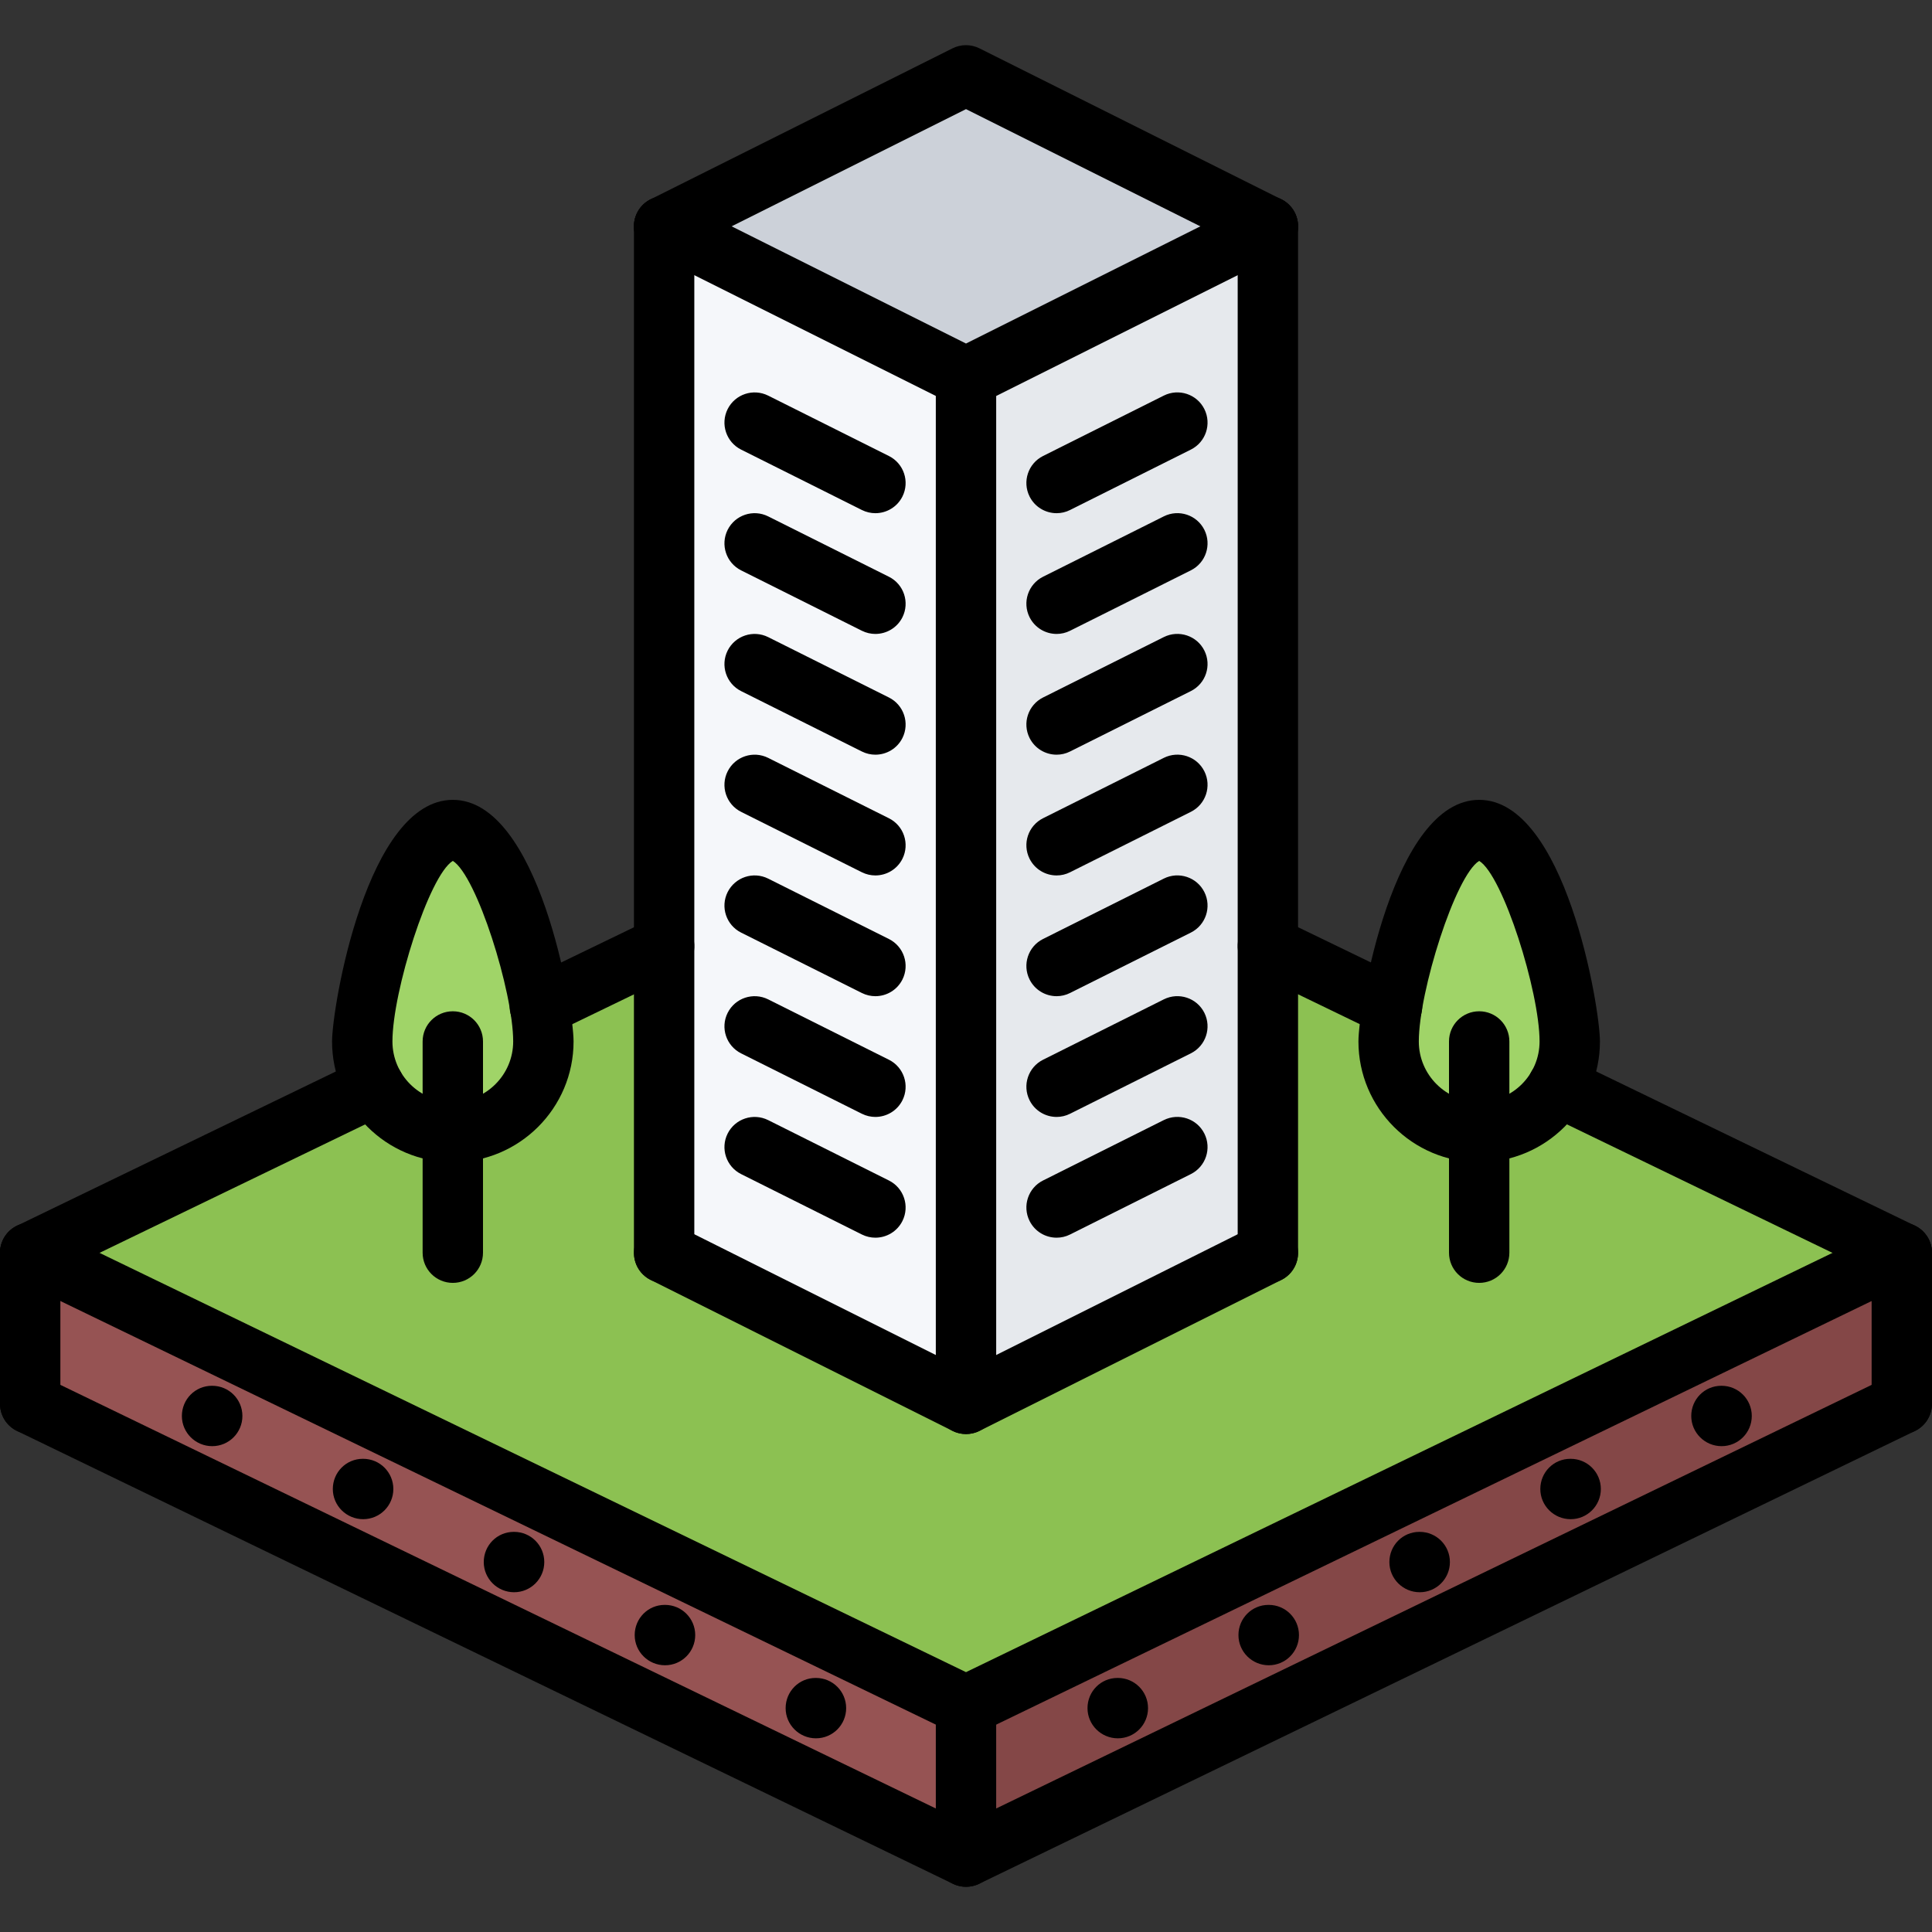 <svg id="icons" enable-background="new 0 0 64 64" height="512" viewBox="0 0 64 64" width="512" xmlns="http://www.w3.org/2000/svg"><rect x="0" y="0" width="64" height="64" fill="#333333" stroke="none"/><g><g><path d="m63 41.5v5l-31 15v-5z" fill="#844747"/></g><g><path d="m32 56.5v5l-31-15v-5z" fill="#965353"/></g><g><path d="m17.88 33.34c.08.47.12.87.12 1.16 0 1.66-1.34 3-3 3-1.12 0-2.09-.61-2.6-1.51-.25-.44-.4-.95-.4-1.49 0-1.66 1.34-7 3-7 1.37 0 2.52 3.63 2.88 5.84z" fill="#a0d468"/></g><g><path d="m42 7.5-10 5-10-5 10-5z" fill="#ccd1d9"/></g><g><path d="m22 41.5v-10.16-23.84l10 5v34z" fill="#f5f7fa"/></g><g><path d="m42 31.34v10.16l-10 5v-34l10-5z" fill="#e6e9ed"/></g><g><path d="m49 27.5c1.66 0 3 5.34 3 7 0 .54-.15 1.05-.4 1.49-.51.9-1.48 1.51-2.6 1.51-1.66 0-3-1.34-3-3 0-.29.04-.7.13-1.17.35-2.21 1.5-5.83 2.87-5.83z" fill="#a0d468"/></g><g><path d="m15 37.5c1.66 0 3-1.34 3-3 0-.29-.04-.69-.12-1.16l4.12-2v10.16l10 5 10-5v-10.16l4.11 1.99h.02c-.09.47-.13.88-.13 1.17 0 1.66 1.34 3 3 3 1.12 0 2.09-.61 2.6-1.51l11.4 5.51-31 15-31-15 11.4-5.51c.51.9 1.48 1.51 2.6 1.51z" fill="#8cc152"/></g></g><g><g><path d="m32 57.503c-.149 0-.298-.033-.436-.1l-31-15c-.497-.241-.705-.839-.465-1.336.24-.495.836-.703 1.336-.465l30.565 14.79 30.564-14.789c.501-.238 1.096-.03 1.336.465.24.497.032 1.095-.465 1.336l-31 15c-.137.066-.286.099-.435.099z"/></g><g><path d="m32 62.503c-.149 0-.298-.033-.436-.1l-31-15c-.497-.241-.705-.839-.465-1.336.24-.496.836-.704 1.336-.465l30.565 14.79 30.564-14.789c.501-.239 1.096-.031 1.336.465.24.497.032 1.095-.465 1.336l-31 15c-.137.066-.286.099-.435.099z"/></g><g><path d="m1 47.503c-.553 0-1-.447-1-1v-5c0-.553.447-1 1-1s1 .447 1 1v5c0 .553-.447 1-1 1z"/></g><g><path d="m63 47.503c-.553 0-1-.447-1-1v-5c0-.553.447-1 1-1s1 .447 1 1v5c0 .553-.447 1-1 1z"/></g><g><path d="m32 62.503c-.553 0-1-.447-1-1v-5c0-.553.447-1 1-1s1 .447 1 1v5c0 .553-.447 1-1 1z"/></g><g><path d="m42.03 55.164c-.553 0-1.005-.447-1.005-1s.442-1 .994-1h.011c.552 0 1 .447 1 1s-.448 1-1 1z"/></g><g><path d="m57.03 47.906c-.553 0-1.005-.447-1.005-1s.442-1 .994-1h.011c.552 0 1 .447 1 1s-.448 1-1 1z"/></g><g><path d="m52.03 50.325c-.553 0-1.005-.447-1.005-1s.442-1 .994-1h.011c.552 0 1 .447 1 1s-.448 1-1 1z"/></g><g><path d="m47.03 52.745c-.553 0-1.005-.447-1.005-1s.442-1 .994-1h.011c.552 0 1 .447 1 1s-.448 1-1 1z"/></g><g><path d="m37.03 57.584c-.553 0-1.005-.447-1.005-1s.442-1 .994-1h.011c.552 0 1 .447 1 1s-.448 1-1 1z"/></g><g><path d="m22.03 55.164c-.553 0-1.005-.447-1.005-1s.442-1 .994-1h.011c.552 0 1 .447 1 1s-.448 1-1 1z"/></g><g><path d="m7.03 47.906c-.553 0-1.005-.447-1.005-1s.442-1 .994-1h.011c.552 0 1 .447 1 1s-.448 1-1 1z"/></g><g><path d="m12.03 50.325c-.553 0-1.005-.447-1.005-1s.442-1 .994-1h.011c.552 0 1 .447 1 1s-.448 1-1 1z"/></g><g><path d="m17.03 52.745c-.553 0-1.005-.447-1.005-1s.442-1 .994-1h.011c.552 0 1 .447 1 1s-.448 1-1 1z"/></g><g><path d="m27.03 57.584c-.553 0-1.005-.447-1.005-1s.442-1 .994-1h.011c.552 0 1 .447 1 1s-.448 1-1 1z"/></g><g><path d="m17.883 34.336c-.372 0-.729-.208-.901-.564-.24-.497-.032-1.096.465-1.336l4.118-1.992c.502-.239 1.096-.031 1.336.465.24.497.032 1.096-.465 1.336l-4.118 1.992c-.141.067-.29.099-.435.099z"/></g><g><path d="m1.001 42.503c-.372 0-.729-.208-.901-.564-.24-.497-.032-1.096.465-1.336l11.396-5.513c.502-.238 1.096-.03 1.336.465.24.497.032 1.096-.465 1.336l-11.396 5.512c-.141.068-.29.1-.435.1z"/></g><g><path d="m46.113 34.333c-.146 0-.294-.032-.435-.1l-4.113-1.99c-.497-.241-.705-.839-.465-1.336.241-.495.837-.703 1.336-.465l4.113 1.99c.497.241.705.839.465 1.336-.172.357-.529.565-.901.565z"/></g><g><path d="m62.999 42.503c-.146 0-.294-.032-.435-.1l-11.398-5.515c-.497-.241-.705-.839-.465-1.336.241-.496.837-.704 1.336-.465l11.398 5.515c.497.241.705.839.465 1.336-.172.357-.529.565-.901.565z"/></g><g><path d="m32 47.505c-.153 0-.307-.035-.447-.105l-10-5.001c-.494-.247-.694-.848-.447-1.342.248-.494.848-.692 1.342-.447l9.552 4.777 9.553-4.777c.494-.245 1.095-.047 1.342.447s.047 1.095-.447 1.342l-10 5.001c-.141.07-.295.105-.448.105z"/></g><g><path d="m32 13.498c-.153 0-.307-.035-.447-.105l-10-5.001c-.494-.247-.694-.848-.447-1.342.248-.494.848-.692 1.342-.447l9.552 4.777 9.553-4.777c.494-.245 1.095-.047 1.342.447s.047 1.095-.447 1.342l-10 5.001c-.141.07-.295.105-.448.105z"/></g><g><path d="m41.999 8.498c-.15 0-.303-.034-.446-.105l-9.553-4.778-9.553 4.777c-.494.245-1.094.047-1.342-.447-.247-.494-.047-1.095.447-1.342l10-5.001c.281-.141.613-.141.895 0l10 5.001c.494.247.694.848.447 1.342-.175.351-.528.553-.895.553z"/></g><g><path d="m32 47.505c-.553 0-1-.447-1-1v-34.008c0-.553.447-1 1-1s1 .447 1 1v34.008c0 .553-.447 1-1 1z"/></g><g><path d="m42 42.504c-.553 0-1-.447-1-1v-34.008c0-.553.447-1 1-1s1 .447 1 1v34.008c0 .553-.447 1-1 1z"/></g><g><path d="m22 42.504c-.553 0-1-.447-1-1v-34.008c0-.553.447-1 1-1s1 .447 1 1v34.008c0 .553-.447 1-1 1z"/></g><g><path d="m28.998 41c-.15 0-.303-.034-.446-.105l-4.001-2.001c-.494-.247-.694-.848-.447-1.342.248-.494.848-.692 1.342-.447l4.001 2.001c.494.247.694.848.447 1.342-.176.35-.529.552-.896.552z"/></g><g><path d="m28.998 37c-.15 0-.303-.034-.446-.105l-4.001-2.001c-.494-.247-.694-.848-.447-1.342.248-.494.848-.692 1.342-.447l4.001 2.001c.494.247.694.848.447 1.342-.176.35-.529.552-.896.552z"/></g><g><path d="m28.998 33c-.15 0-.303-.034-.446-.105l-4.001-2.001c-.494-.247-.694-.848-.447-1.342.248-.494.848-.693 1.342-.447l4.001 2.001c.494.247.694.848.447 1.342-.176.35-.529.552-.896.552z"/></g><g><path d="m28.998 29c-.15 0-.303-.034-.446-.105l-4.001-2.001c-.494-.247-.694-.848-.447-1.342.248-.495.848-.692 1.342-.447l4.001 2.001c.494.247.694.848.447 1.342-.176.35-.529.552-.896.552z"/></g><g><path d="m28.998 25c-.15 0-.303-.034-.446-.105l-4.001-2.001c-.494-.247-.694-.848-.447-1.342.248-.494.848-.692 1.342-.447l4.001 2.001c.494.247.694.848.447 1.342-.176.35-.529.552-.896.552z"/></g><g><path d="m28.998 21c-.15 0-.303-.034-.446-.105l-4.001-2.001c-.494-.247-.694-.848-.447-1.342.248-.494.848-.693 1.342-.447l4.001 2.001c.494.247.694.848.447 1.342-.176.35-.529.552-.896.552z"/></g><g><path d="m28.998 17c-.15 0-.303-.034-.446-.105l-4.001-2.001c-.494-.247-.694-.848-.447-1.342.248-.494.848-.693 1.342-.447l4.001 2.001c.494.247.694.848.447 1.342-.176.35-.529.552-.896.552z"/></g><g><path d="m35.002 41c-.367 0-.72-.202-.896-.553-.247-.494-.047-1.095.447-1.342l4.001-2.001c.494-.245 1.095-.047 1.342.447s.047 1.095-.447 1.342l-4.001 2.001c-.143.072-.296.106-.446.106z"/></g><g><path d="m35.002 37c-.367 0-.72-.202-.896-.553-.247-.494-.047-1.095.447-1.342l4.001-2.001c.494-.245 1.095-.047 1.342.447s.047 1.095-.447 1.342l-4.001 2.001c-.143.072-.296.106-.446.106z"/></g><g><path d="m35.002 33c-.367 0-.72-.202-.896-.553-.247-.494-.047-1.095.447-1.342l4.001-2.001c.494-.246 1.095-.047 1.342.447s.047 1.095-.447 1.342l-4.001 2.001c-.143.072-.296.106-.446.106z"/></g><g><path d="m35.002 29c-.367 0-.72-.202-.896-.553-.247-.494-.047-1.095.447-1.342l4.001-2.001c.494-.245 1.095-.048 1.342.447.247.494.047 1.095-.447 1.342l-4.001 2.001c-.143.072-.296.106-.446.106z"/></g><g><path d="m35.002 25c-.367 0-.72-.202-.896-.553-.247-.494-.047-1.095.447-1.342l4.001-2.001c.494-.245 1.095-.047 1.342.447s.047 1.095-.447 1.342l-4.001 2.001c-.143.072-.296.106-.446.106z"/></g><g><path d="m35.002 21c-.367 0-.72-.202-.896-.553-.247-.494-.047-1.095.447-1.342l4.001-2.001c.494-.246 1.095-.047 1.342.447s.047 1.095-.447 1.342l-4.001 2.001c-.143.072-.296.106-.446.106z"/></g><g><path d="m35.002 17c-.367 0-.72-.202-.896-.553-.247-.494-.047-1.095.447-1.342l4.001-2.001c.494-.246 1.095-.047 1.342.447s.047 1.095-.447 1.342l-4.001 2.001c-.143.072-.296.106-.446.106z"/></g><g><path d="m49 38.5c-2.206 0-4-1.794-4-4 0-1.141 1.152-8.004 4-8.004s4 6.863 4 8.004c0 2.206-1.794 4-4 4zm0-9.982c-.79.485-2 4.333-2 5.982 0 1.103.897 2 2 2s2-.897 2-2c0-1.649-1.21-5.497-2-5.982z"/></g><g><path d="m49 42.497c-.553 0-1-.447-1-1v-6.997c0-.553.447-1 1-1s1 .447 1 1v6.997c0 .553-.447 1-1 1z"/></g><g><path d="m15 38.5c-2.206 0-4-1.794-4-4 0-1.141 1.152-8.004 4-8.004s4 6.863 4 8.004c0 2.206-1.794 4-4 4zm0-9.982c-.79.485-2 4.333-2 5.982 0 1.103.897 2 2 2s2-.897 2-2c0-1.649-1.21-5.497-2-5.982z"/></g><g><path d="m15 42.497c-.553 0-1-.447-1-1v-6.997c0-.553.447-1 1-1s1 .447 1 1v6.997c0 .553-.447 1-1 1z"/></g></g></svg>